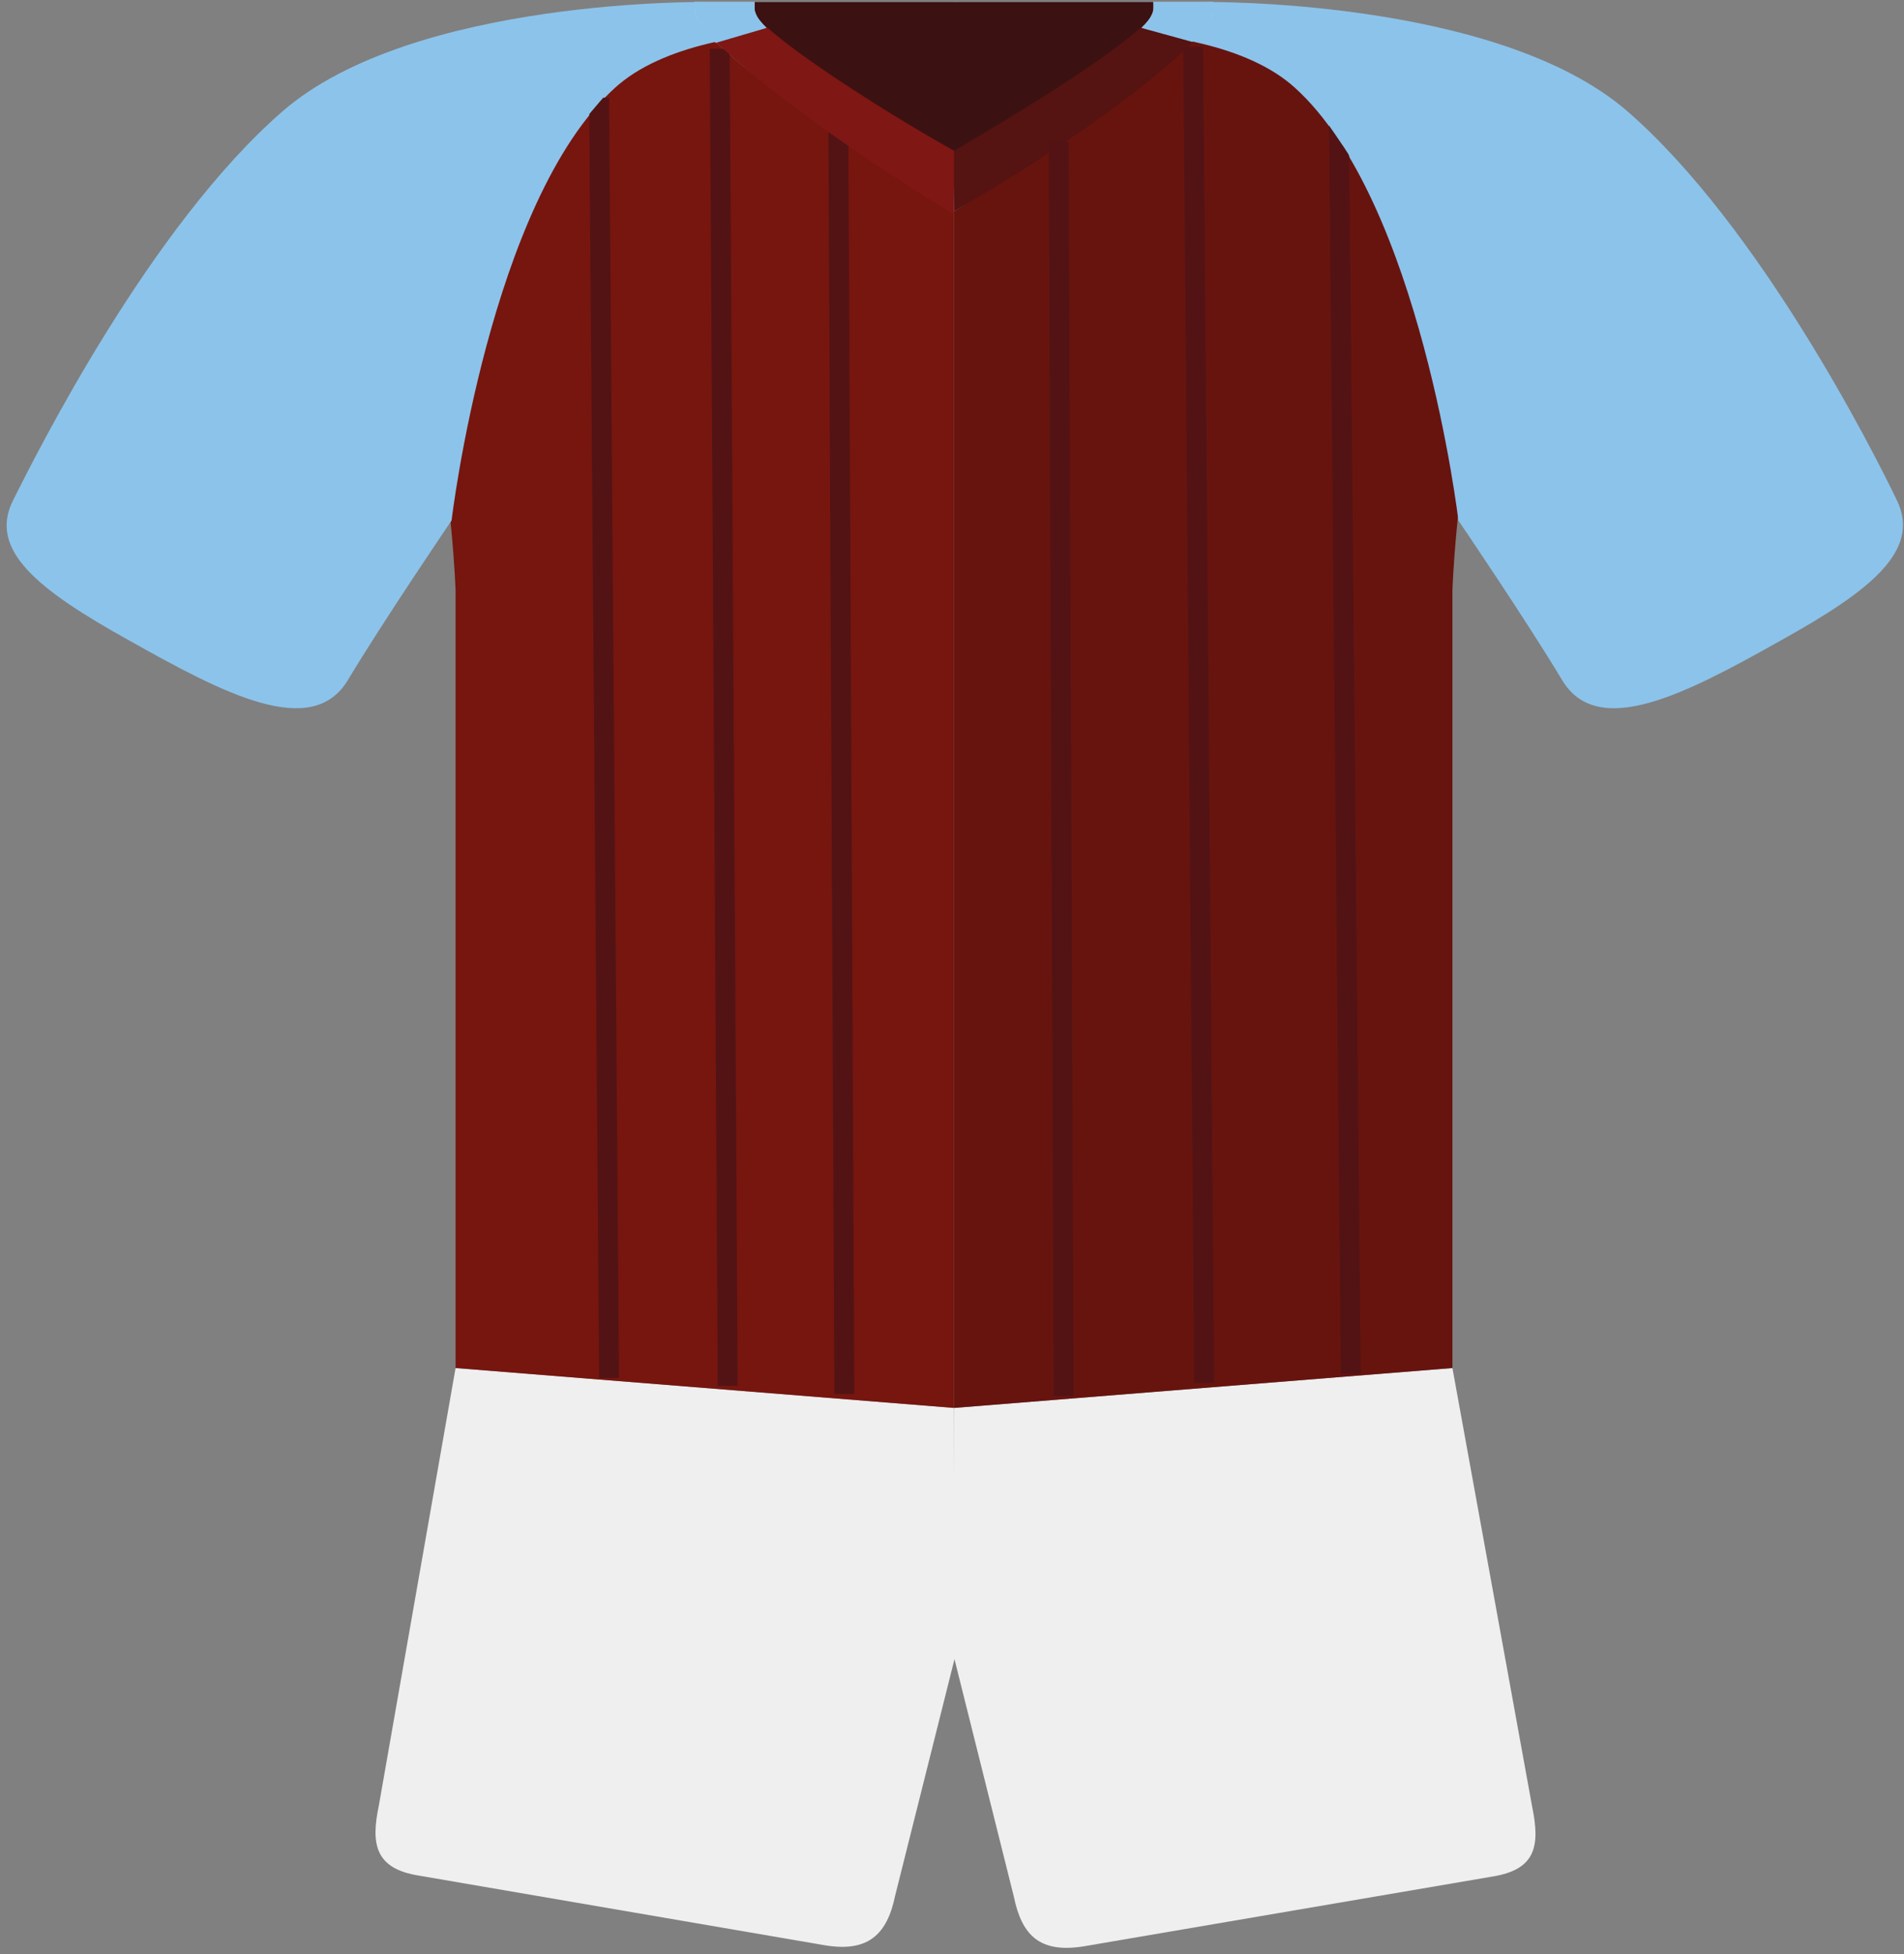 <?xml version="1.0" encoding="UTF-8"?>
<svg width="191px" height="196px" viewBox="0 0 191 196" version="1.1" xmlns="http://www.w3.org/2000/svg" xmlns:xlink="http://www.w3.org/1999/xlink">
    <rect x="0" y="0" width="191" height="196" fill="#808080" stroke="none"/>
    <!-- Generator: sketchtool 62 (101010) - https://sketch.com -->
    <title>E8E6427C-A1EC-4F39-B415-CD323D3BA5BA</title>
    <desc>Created with sketchtool.</desc>
    <g id="--Premier-League-2020-21" stroke="none" stroke-width="1" fill="none" fill-rule="evenodd">
        <g id="Premier-League-2020-21" transform="translate(-504, -259)">
            <g id="Aston-Villa" transform="translate(504, 259)">
                <g id="Asset-1">
                    <path d="M95.7,141.2 L145.7,137.2 L153.7,181.2 C154.5,185.1 154.1,187.5 149.7,188.2 L108.7,195.2 C104.3,195.9 102.5,194.1 101.7,190.2 L95.7,166.2 L95.7,141.2 L95.7,141.2 Z" id="shorts" fill="#EFEFEF"></path>
                    <path d="M95.7,141.2 L45.7,137.2 L38,181.1 C37.2,184.9 37.6,187.4 42,188.1 L82.8,195.1 C87.1,195.8 89,194 89.8,190.1 L95.8,166.2 L95.7,141.2 Z" id="Path" fill="#EFEFEF"></path>
                    <path d="M95.7,0.2 L120.7,0.2 C125,0.3 147.1,1.5 161.7,10.3 C146.9,22 145.7,59.2 145.7,59.2 L145.7,137.2 L95.7,141.2 L95.7,0.2 Z" id="Path-2" fill="#67140F"></path>
                    <path d="M95.7,0.2 L70.7,0.2 C66.4,0.3 44.3,1.5 29.7,10.3 C44.5,22 45.7,59.2 45.7,59.2 L45.7,137.2 L95.7,141.2 L95.7,0.2 Z" id="Path-3" fill="#76160F"></path>
                    <path d="M96,0.2 L71.2,0.2 C71.2,0.2 41.5,-0.3 28.3,11.2 C15.1,22.7 3.8,45.2 1.3,50.2 C-1.2,55.2 3.9,59.2 12.9,64.2 C22.5,69.6 31.3,74.2 34.9,68.2 C38.5,62.2 45.3,52.2 45.3,52.2 C45.3,52.2 49.1,20.2 61.7,8.8 C71.2,0.2 95.8,3.7 95.8,3.7 L96,0.2 Z" id="Path-4" fill="#8CC3EA"></path>
                    <path d="M95.7,0.2 L120.4,0.2 C120.4,0.2 150.1,-0.3 163.3,11.2 C176.5,22.7 187.9,45.2 190.3,50.2 C192.7,55.2 187.7,59.2 178.7,64.2 C169.1,69.6 160.3,74.2 156.7,68.2 C153.1,62.2 146.3,52.2 146.3,52.2 C146.3,52.2 142.5,20.2 129.9,8.8 C120.4,0.2 95.7,3.7 95.7,3.7 L95.7,0.2 Z" id="Path-5" fill="#8CC3EA"></path>
                    <path d="M121.7,0.2 L69.7,0.2 L69.7,1.1 C69.7,5.2 95.7,21.2 95.7,21.2 C95.7,21.2 121.7,5.2 121.7,1.1 L121.7,0.2 Z" id="colar" fill="#A0D2D4"></path>
                    <path d="M115.7,0.2 L75.7,0.2 L75.7,1 C75.7,3.9 95.7,15.2 95.7,15.2 C95.7,15.2 115.7,3.9 115.7,1 L115.7,0.2 Z" id="Path-6" fill="#3C1111"></path>
                </g>
                <path d="M114.5,2.7 L119.7,4.2 C119.7,4.2 113,11.2 95.7,21.2 L95.6,15.2 C95.6,15.1 109.1,7.5 114.5,2.7 Z" id="Path" fill="#551312"></path>
                <line x1="72.2" y1="4.9" x2="73" y2="139" id="Path" stroke="#531314" stroke-width="2"></line>
                <line x1="84.1" y1="13" x2="84.7" y2="139.8" id="Path" stroke="#531314" stroke-width="2"></line>
                <path d="M76.9,2.7 L71.8,4.2 C71.8,4.2 78.8,11.2 95.7,21.5 L95.7,15.1 C95.7,15.2 82.3,7.5 76.9,2.7 Z" id="Path" fill="#7F1714"></path>
                <line x1="119.7" y1="4.7" x2="120.8" y2="138.7" id="Path" stroke="#531314" stroke-width="2"></line>
                <line x1="106.2" y1="14.2" x2="106.7" y2="140" id="Path" stroke="#531314" stroke-width="2"></line>
                <line x1="134.3" y1="10.6" x2="135.5" y2="137.8" id="Path" stroke="#531314" stroke-width="2"></line>
                <path d="M121.7,0.2 C121.7,0.2 122.3,1.9 119.6,4.2 L114.5,2.8 C114.5,2.8 116,1.6 115.7,0.2 C115.7,0.2 121.7,0.2 121.7,0.2 Z" id="Path" fill="#8CC3EA"></path>
                <path d="M69.7,0.2 C69.7,0.2 69.2,2 71.8,4.3 L76.9,2.8 C76.9,2.8 75.4,1.6 75.7,0.2 C75.7,0.2 69.7,0.2 69.7,0.2 Z" id="Path" fill="#8CC3EA"></path>
                <line x1="60.1" y1="9.8" x2="61.1" y2="138.2" id="Path" stroke="#531314" stroke-width="2"></line>
                <path d="M58.6,9.5 L58.9,11.6 L58.9,11.7 C58.9,11.7 61.2,8.9 62.1,8.1 L58.6,9.5 Z" id="Path" fill="#8CC3EA" fill-rule="nonzero"></path>
                <path d="M132.7,11.7 C132.7,11.7 135.1,15.1 135.4,15.7 L136.1,9 L133.4,9.2 L132.7,11.7 Z" id="Path" fill="#8CC3EA"></path>
            </g>
        </g>
    </g>
</svg>